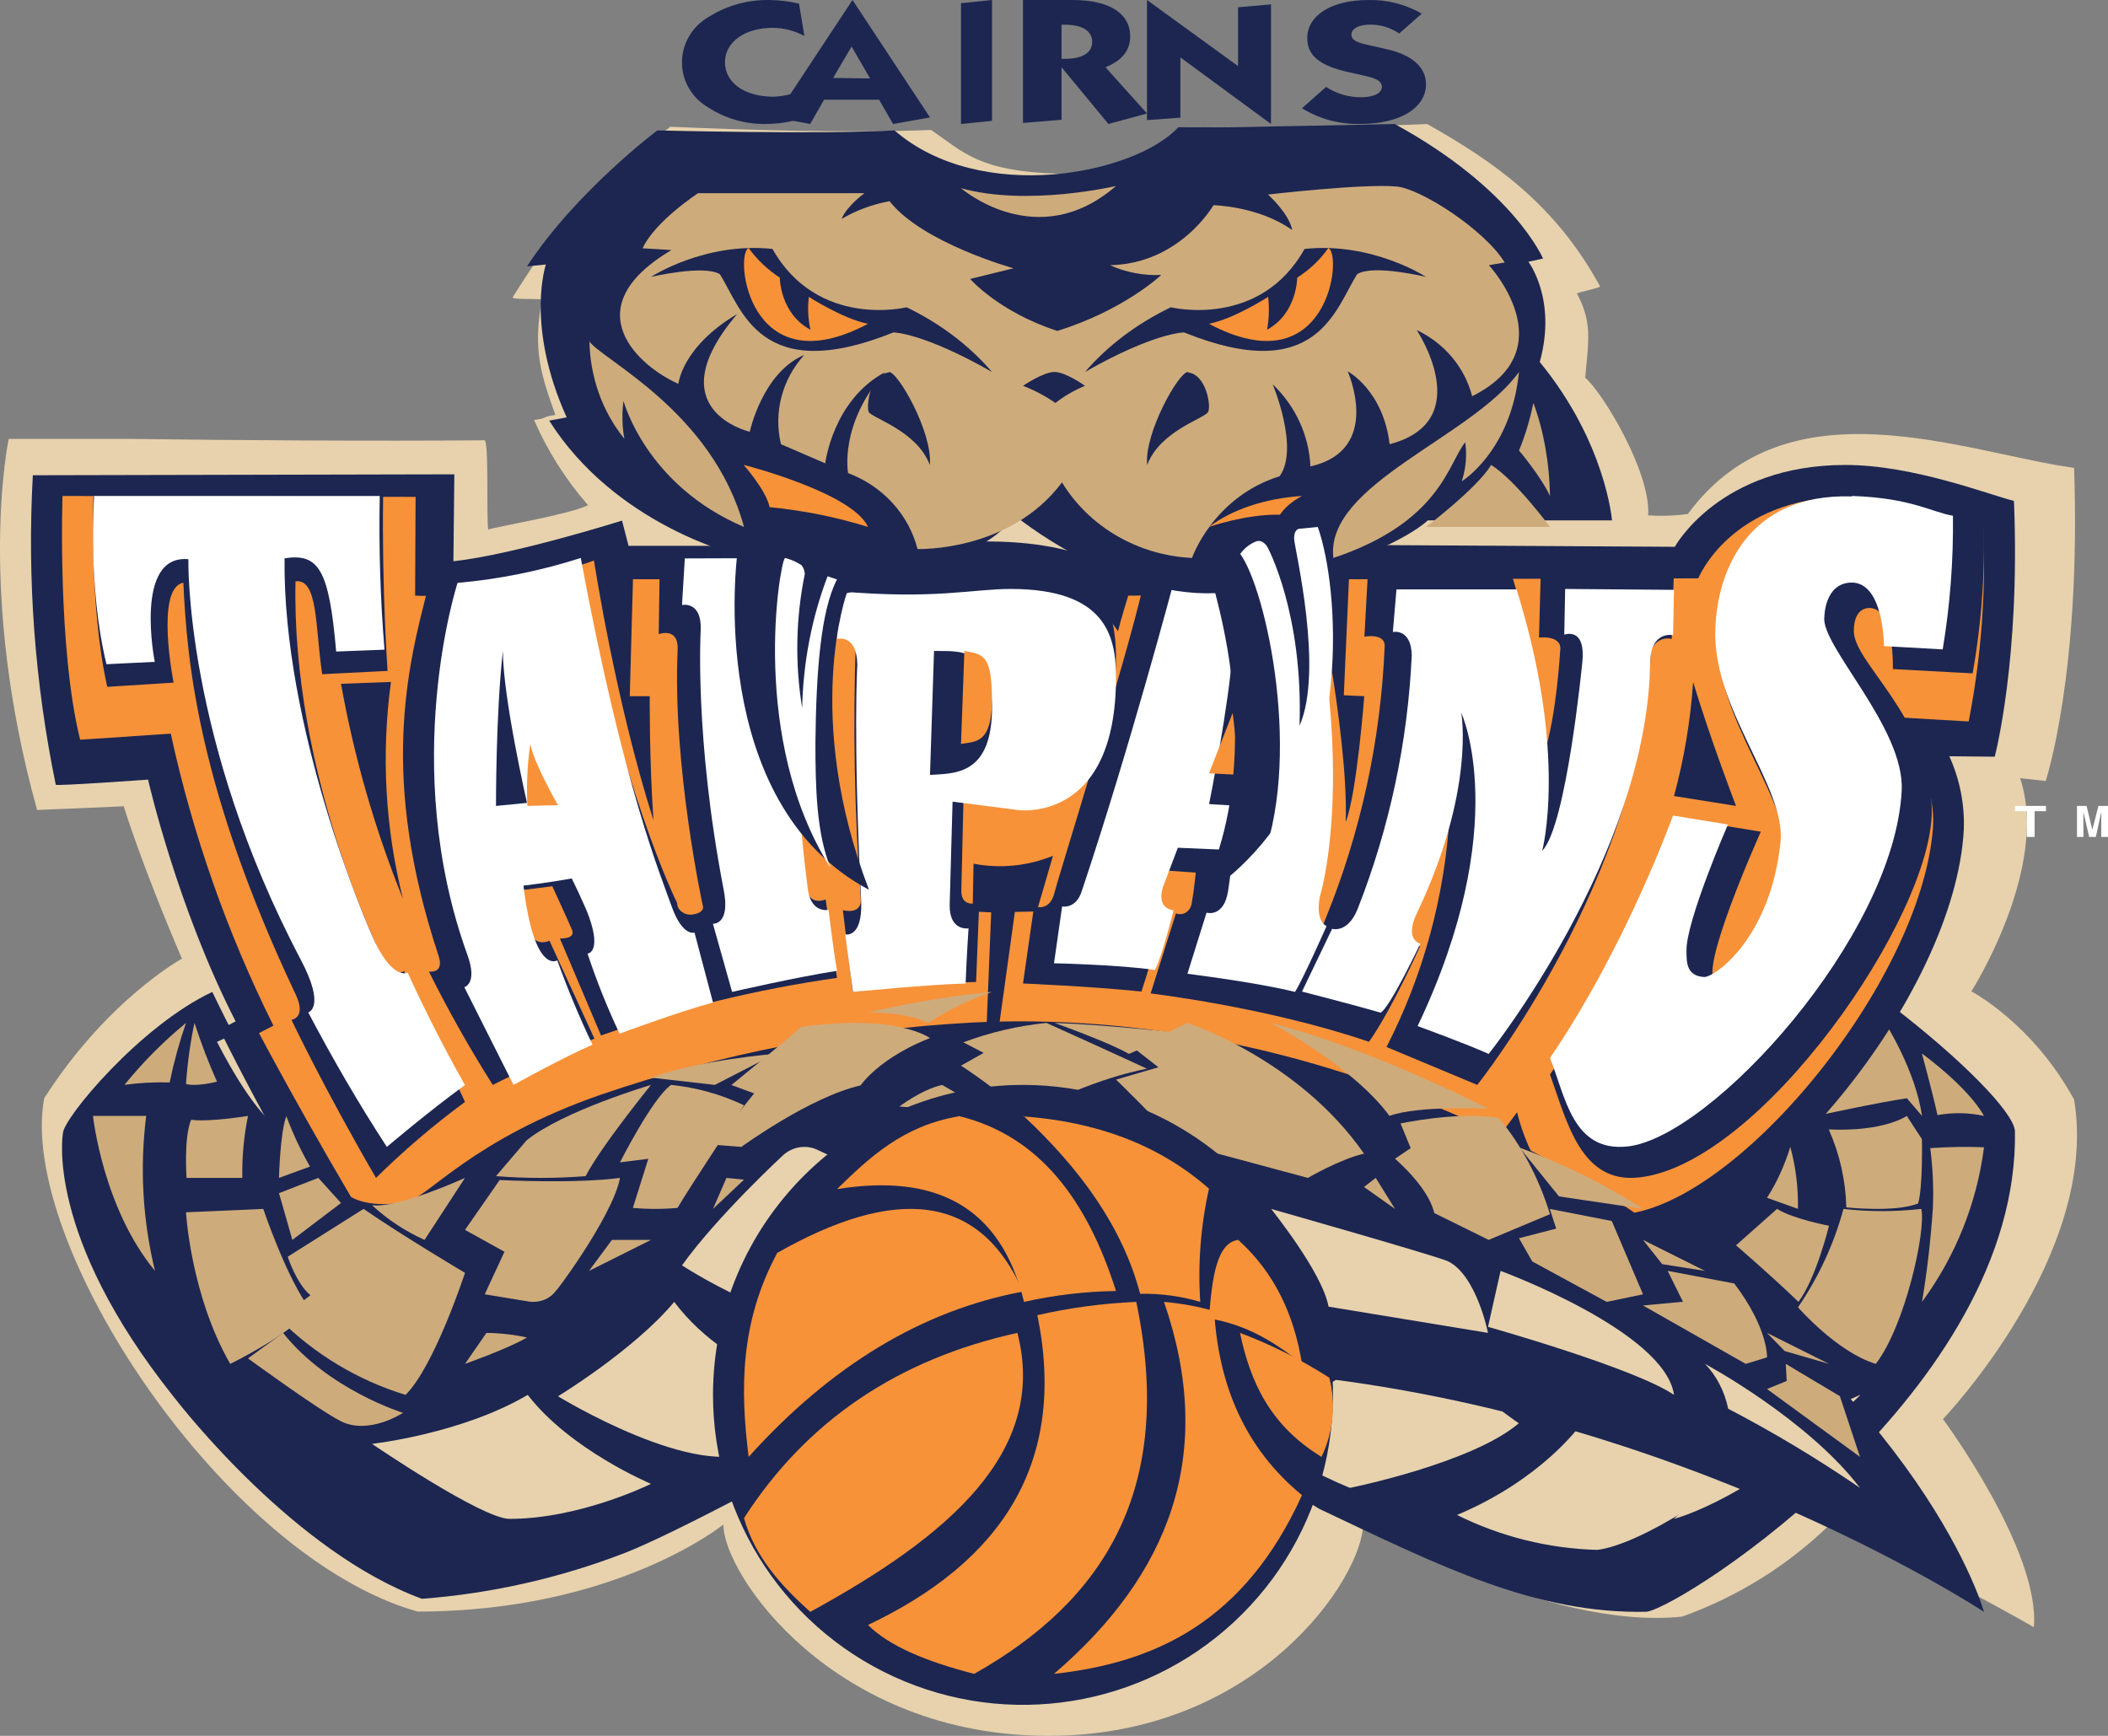 <?xml version="1.0" encoding="UTF-8"?>
<svg width="68px" height="56px" viewBox="0 0 68 56" version="1.1" xmlns="http://www.w3.org/2000/svg" xmlns:xlink="http://www.w3.org/1999/xlink">
    <rect x="0" y="0" width="68" height="56" fill="#808080" stroke="none"/>
    <!-- Generator: Sketch 61.2 (89653) - https://sketch.com -->
    <title>logo-taipans</title>
    <desc>Created with Sketch.</desc>
    <g id="Page-1" stroke="none" stroke-width="1" fill="none" fill-rule="evenodd">
        <g id="sydney-1" transform="translate(-275, -223)">
            <g id="logo-taipans" transform="translate(275, 223)">
                <path d="M4.159,14.159 C7.457,14.204 12.174,14.234 15.625,14.204 C15.777,14.189 15.686,16.551 15.747,17.085 C15.976,16.996 18.388,16.595 18.968,16.298 C18.249,15.473 17.662,14.547 17.228,13.55 C17.701,13.491 17.457,13.446 17.915,13.387 C17.472,12.139 17.167,11.293 17.487,9.659 C17.182,9.629 16.495,9.674 16.541,9.585 C18.495,6.466 19.38,5.842 21.625,4.089 C23.991,4.193 27.289,4.297 30.037,4.193 C31.075,4.906 31.579,5.53 34.143,5.604 C36.525,5.56 38.128,4.609 38.128,4.119 C40.739,4.059 43.639,4.119 46.036,4 C48.113,5.173 50.143,6.54 51.609,9.228 C51.731,9.273 50.754,9.451 50.876,9.481 C51.349,10.387 51.258,10.892 51.135,12.184 C51.685,12.644 53.258,15.229 53.166,16.625 C53.594,16.655 54.024,16.64 54.448,16.58 C57.654,12.229 63.318,14.59 66.906,15.095 C67.135,21.764 65.99,25.195 65.99,25.195 L65.166,25.106 C66.128,28.002 63.593,31.983 63.593,31.983 C63.593,31.983 65.563,33.008 66.906,35.473 C67.746,40.479 62.677,45.781 62.677,45.781 C62.677,45.781 65.822,50.029 65.608,52.495 C62.418,50.668 59.074,49.138 59.074,49.138 C57.718,50.474 56.076,51.503 54.265,52.153 C49.868,52.614 43.975,49.138 43.975,49.138 C43.975,50.876 40.601,56 33.823,56 C26.892,56 23.334,50.801 23.334,49.183 C23.334,49.183 19.884,51.99 13.472,51.99 C7.228,50.237 0.556,40.093 1.426,35.429 C3.472,32.235 5.869,30.928 5.869,30.928 C4.556,27.869 3.991,26.012 3.991,26.012 L1.197,26.131 C-0.772,19.046 0.281,14.159 0.281,14.159 L4.159,14.159 Z" id="Path" fill="#E7D2AD"></path>
                <polygon id="Path" fill="#CEAB7B" points="7 20.391 10.108 24 12 19.578 8.907 16"></polygon>
                <polygon id="Path" fill="#CEAB7B" points="10 29.641 13.573 32 14 27.343 10.44 25"></polygon>
                <polygon id="Path" fill="#CEAB7B" points="15.033 35.94 20 37 18.934 32.06 14 31"></polygon>
                <polygon id="Path" fill="#CEAB7B" points="21.323 40 26 39.585 23.662 36 19 36.415"></polygon>
                <polygon id="Path" fill="#CEAB7B" points="29.578 43 34 41.102 30.406 38 26 39.867"></polygon>
                <polygon id="Path" fill="#CEAB7B" points="38.398 43 42 39.898 37.587 38 34 41.102"></polygon>
                <polygon id="Path" fill="#CEAB7B" points="45.651 40 48 36.427 43.349 36 41 39.56"></polygon>
                <polygon id="Path" fill="#CEAB7B" points="52.94 35.967 54 31 49.076 32.066 48 37"></polygon>
                <polygon id="Path" fill="#CEAB7B" points="58 29.682 57.573 25 54 27.349 54.427 32"></polygon>
                <polygon id="Path" fill="#CEAB7B" points="61 20.401 59.027 16 56 19.568 57.867 24"></polygon>
                <path d="M54.688,29 C57.994,29.515 64.893,35.22 64.998,36.484 C65.149,44.792 54.371,51.792 53.118,51.997 C49.526,52.071 46.491,50.542 42.551,48.674 C39.351,46.66 36.453,45.778 36,44.704 C37.117,44.454 44.514,41.513 44.514,41.513 L53.284,40.616 L56.847,35.058 C56.847,35.058 55.277,30.985 54.688,29.015 L54.688,29 Z" id="Path" fill="#1C2651"></path>
                <path d="M56,30 C56,30 59.489,30.754 60,31.413 C59.068,31.437 57.096,32 57.096,32 L56,30 Z" id="Path" fill="#CEAB7B"></path>
                <path d="M58,33.796 L60.813,33 C60.813,33 61.789,34.521 62,36 L61.512,35.431 C60.618,35.559 58.585,36 58.585,36 L58,33.796 Z" id="Path" fill="#CEAB7B"></path>
                <path d="M62.014,34 C62.014,34 63.473,35.053 64,36 C63.507,35.893 62.997,35.884 62.5,35.974 C62.324,35.184 62,34 62,34 L62.014,34 Z" id="Path" fill="#CEAB7B"></path>
                <path d="M62.266,37.04 C62.843,36.999 63.422,36.989 64,37.012 C63.77,38.814 63.082,40.53 62,42 C62.168,41.008 62.28,40.002 62.35,38.982 C62.378,38.334 62.35,37.684 62.266,37.04 Z" id="Path" fill="#CEAB7B"></path>
                <path d="M60,45.014 C56.581,48.363 54,49 54,49 C54,49 55.512,47.588 55.923,46.73 C56.614,46.481 58.175,45.844 60,45 L60,45.014 Z" id="Path" fill="#E7D2AD"></path>
                <path d="M56,47.603 C52.846,49.971 51.507,50 51.507,50 C49.937,49.955 48.397,49.57 47,48.874 C49.722,47.733 50.957,46 50.957,46 C50.957,46 54.215,47.502 56,47.603 Z" id="Path" fill="#E7D2AD"></path>
                <path d="M49,45.911 C47.488,47.206 43.548,48 43.548,48 C43.548,48 41.105,47.028 40,45.83 C42.006,45.425 43.722,44.081 43.722,44.081 L46.616,44 C47.368,44.693 48.16,45.331 48.985,45.911 L49,45.911 Z" id="Path" fill="#E7D2AD"></path>
                <path d="M1.044,15.332 L14.656,15.302 L14.626,18.107 C16.575,17.896 20.065,16.795 20.065,16.795 L20.276,17.609 L24.748,17.609 L24.748,17.308 C30.006,17.941 29.568,17.398 32.257,17.474 C34.946,17.564 35.747,18.349 35.747,18.349 L35.777,18.168 C38.391,18.439 43.422,16.795 43.422,16.795 L43.558,17.579 L54.027,17.64 C54.027,17.64 55.463,15 59.527,15 C61.702,15 64.089,15.935 64.966,16.161 C65.177,21.29 64.346,24.412 64.346,24.412 L62.881,24.397 C63.216,25.135 63.377,25.94 63.349,26.75 C63.077,32.105 56.732,39.873 52.214,40.28 C49.571,40.537 48.558,38.169 48.558,38.169 C36.532,31.713 18.025,34.579 12.133,42 C10.276,39.177 8.591,36.246 7.087,33.221 L7.601,32.95 C5.712,29.269 4.776,25.151 4.776,25.151 C4.776,25.151 1.814,25.363 1.799,25.317 C1.123,22.034 0.874,18.678 1.059,15.332 L1.044,15.332 Z" id="Path" fill="#1C2651"></path>
                <path d="M2.016,16 L13.406,16.03 L13.391,19.215 C15.729,19.351 19.161,18.083 19.161,18.083 C19.161,18.083 19.85,22.611 21.079,26.46 C20.944,24.513 20.959,22.46 20.959,22.46 L20.315,22.46 L20.419,18.687 L25.65,18.687 L25.68,18.475 C28.632,18.868 28.767,18.521 31.899,18.491 C34.672,18.475 35.526,19.592 36.065,20.362 C36.155,19.985 36.395,19.215 36.395,19.215 C38.913,19.26 42.315,18.083 42.315,18.083 C42.315,18.083 43.514,23.683 43.409,26.521 C43.769,25.615 44.008,22.46 44.008,22.46 L43.349,22.43 L43.514,18.687 L54.784,18.657 C54.784,18.657 55.818,16.075 59.55,16.03 C61.498,16 63.131,16.815 63.971,16.906 C64.071,19.04 63.915,21.179 63.506,23.275 L61.183,23.14 C61.183,23.14 62.487,25.057 62.352,26.732 C61.962,31.728 55.908,39.049 52.206,39.185 C49.643,39.26 48.939,35.879 48.939,35.879 L48.145,36.951 C39.962,33.057 32.169,33.525 32.169,33.525 L32.738,29.419 L33.443,29.404 L33.967,27.608 C33.156,27.94 32.266,28.029 31.405,27.864 L31.375,29.404 L31.974,29.434 L31.809,33.525 C21.993,33.525 15.594,37.781 15.594,37.781 L15.339,37.283 C13.93,38.279 12.147,40 12.147,40 C9.944,36.347 8.355,33.328 8.355,33.328 L8.82,33.087 C7.331,30.098 6.219,26.934 5.508,23.668 L2.585,23.864 C1.851,20.906 2.016,16.015 2.016,16.015 L2.016,16 Z" id="Path" fill="#F79239"></path>
                <path d="M3.015,16 L12.359,16 C12.316,19.072 12.503,21.644 12.503,21.644 L10.393,21.75 C10.163,20.206 10.264,18.663 9.532,18.754 C9.402,24.867 12.158,30.556 12.359,30.949 C12.689,31.6 13.034,31.327 13.034,31.327 L15,35.549 C13.989,36.293 13.03,37.112 12.129,38 C10.45,35.11 9.402,32.901 9.402,32.901 C9.402,32.901 9.905,32.84 9.532,32.069 C6.431,25.502 6.03,21.417 5.915,18.799 C4.996,18.966 5.599,22.022 5.599,22.022 L3.46,22.158 C2.872,19.541 3.015,16 3.015,16 Z" id="Path" fill="#1C2651"></path>
                <path d="M13.836,18.849 C15.788,18.819 18.61,18 18.61,18 C19.983,25.432 21.844,29.133 21.844,29.133 C21.842,29.253 21.906,29.364 22.012,29.426 C22.111,29.5 22.24,29.526 22.363,29.499 C22.775,29.426 22.668,29.207 22.668,29.207 C22.668,29.207 21.691,24.701 21.859,20.985 C21.905,20.209 21.249,20.458 21.249,20.458 L21.28,18.351 L26.42,18.322 L26.329,20.429 C26.329,20.429 25.703,20.312 25.688,20.663 C25.599,23.309 25.701,25.959 25.993,28.592 C26.085,29.265 26.634,29.016 26.634,29.016 L27,31.547 C24.404,31.917 21.853,32.54 19.388,33.405 L18.061,30.275 C18.061,30.275 18.564,30.304 18.458,30.011 C18.336,29.719 17.817,28.592 17.817,28.592 L16.764,28.724 L17.069,29.982 C17.222,30.596 17.725,30.348 17.725,30.348 L19.175,33.508 C17.756,34.064 15.895,35 15.895,35 C15.147,33.815 14.461,32.601 13.836,31.343 C13.836,31.343 14.354,31.43 14.141,30.816 C12.264,25.125 13.103,21.628 13.836,18.863 L13.836,18.849 Z" id="Path" fill="#1C2651"></path>
                <path d="M27.075,18.077 C29.785,18.337 30.247,18 32.28,18 C35.264,18 36.028,19.257 35.999,21.343 C35.942,26.403 32.827,25.943 32.827,25.943 C32.235,25.974 31.642,25.88 31.083,25.667 L31.011,28.703 C30.982,29.332 31.588,29.117 31.588,29.117 L31.487,31.678 C29.627,31.724 27.508,32 27.508,32 L27.19,29.363 C27.19,29.363 27.81,29.531 27.767,28.995 C27.563,26.214 27.51,23.424 27.609,20.637 C27.666,20.3 27.003,20.346 27.003,20.346 C26.991,19.594 27.015,18.842 27.075,18.092 L27.075,18.077 Z" id="Path" fill="#1C2651"></path>
                <path d="M36.879,18.887 C38.442,18.767 39.987,18.47 41.486,18 C43.195,24.895 42.051,29.328 42.051,29.328 C42.051,29.328 41.947,29.833 42.081,29.909 C42.214,30.001 42.244,29.94 42.482,29.94 C42.675,29.94 42.749,29.665 42.749,29.665 C43.894,26.865 44.543,23.878 44.667,20.844 C44.682,20.415 44.013,20.538 44.013,20.538 L44.132,18.367 L48.709,18.367 C48.709,18.367 49.764,21.562 49.809,24.314 C50.21,23.121 50.329,20.981 50.329,20.981 C50.403,20.477 49.645,20.568 49.645,20.568 L49.705,18.367 L54,18.367 L53.926,20.614 C53.758,20.57 53.581,20.61 53.446,20.721 C53.312,20.832 53.236,21.002 53.242,21.18 C52.975,28.335 47.654,35 47.654,35 L44.726,33.777 C45.916,31.458 46.61,28.904 46.762,26.286 C46.762,26.286 46.079,28.793 45.454,29.848 C45.038,30.582 45.811,30.521 45.811,30.521 C45.811,30.521 44.89,32.585 44.161,33.609 C40.892,32.493 37.117,32.049 37.117,32.049 L37.934,29.466 C38.042,29.509 38.163,29.498 38.261,29.435 C38.354,29.372 38.418,29.273 38.439,29.16 C38.514,28.763 38.573,28.151 38.573,28.151 L37.488,28.075 C37.367,28.374 37.262,28.68 37.176,28.992 C37.028,29.542 37.548,29.405 37.548,29.405 C37.548,29.405 37.221,30.796 36.82,31.988 C35.2,31.82 33,31.728 33,31.728 L33.357,29.237 C33.357,29.237 33.877,29.451 34.025,28.763 C34.13,28.335 36.329,21.302 36.879,18.887 Z" id="Path" fill="#1C2651"></path>
                <path d="M60.416,16.015 C62.055,15.954 63.265,16.6 63.985,16.739 C64.044,18.408 63.926,20.079 63.633,21.723 L61.06,21.585 C61.06,21.585 61.121,19.662 60.34,19.616 C59.788,19.585 59.804,20.293 59.804,20.293 C59.696,21.339 62.285,23.077 62.316,26.139 C62.346,29.555 56.801,37.571 52.864,37.986 C50.996,38.186 50.551,36.201 50,34.663 C52.543,31.078 54.258,26.416 54.258,26.416 L56.801,26.831 C56.801,26.831 54.687,31.524 55.377,31.678 C55.882,31.801 57.199,30.509 57.613,27.893 C57.919,25.939 55.147,23 55.484,20.508 C56.035,16.431 58.486,16.062 60.432,16 L60.416,16.015 Z" id="Path" fill="#1C2651"></path>
                <path d="M14.76,18.804 C16.108,18.685 17.44,18.416 18.734,18 C20.117,25.434 21.34,28.308 21.675,29.266 C22.025,30.225 22.403,30.085 22.403,30.085 L23,32.342 C21.952,32.62 19.986,33.346 19.986,33.346 C19.591,32.51 19.246,31.648 18.953,30.765 C18.953,30.765 19.404,30.735 19.011,29.606 C18.865,29.189 18.443,28.339 18.443,28.339 C17.686,28.478 16.886,28.571 16.886,28.571 C17.235,31.461 17.977,30.982 17.977,30.982 C18.311,31.909 18.69,32.817 19.113,33.702 C18.152,34.119 16.565,35 16.565,35 L14.978,31.847 C14.978,31.847 15.415,31.739 15.08,30.812 C12.853,24.661 14.76,18.804 14.76,18.804 Z" id="Path" fill="#FFFFFF"></path>
                <path d="M22.091,18.015 L26.396,18 L26.35,19.487 C26.35,19.487 25.746,19.316 25.716,20.338 C25.585,23.095 25.696,25.857 26.048,28.593 C26.124,29.491 26.728,29.352 26.728,29.352 C26.728,29.352 26.864,30.529 27,31.319 C25.625,31.535 23.616,32 23.616,32 L22.997,29.801 C22.997,29.801 23.571,29.847 23.344,28.701 C22.393,23.777 22.604,20.308 22.604,20.308 C22.634,19.378 22,19.518 22,19.518 L22.091,18.015 Z" id="Path" fill="#FFFFFF"></path>
                <path d="M27.062,19.075 C30.151,19.347 31.367,19 32.6,19 C35.672,19 36,20.523 36,21.85 C36,26.571 32.849,26.133 32.849,26.133 L30.728,25.862 L30.634,29.21 C30.634,30.055 31.243,29.949 31.243,29.949 C31.243,29.949 31.18,30.884 31.149,31.729 C29.964,31.759 27.515,32 27.515,32 L27.265,30.145 C27.265,30.145 27.827,30.281 27.78,29.074 C27.515,23.766 27.655,21.443 27.655,21.443 C27.64,20.433 27,20.614 27,20.614 L27.062,19.075 Z" id="Path" fill="#FFFFFF"></path>
                <path d="M37.872,18.739 C39.312,18.632 40.738,18.384 42.129,18 C43.78,25.146 42.577,28.92 42.577,28.92 C42.422,29.751 42.793,29.875 42.793,29.875 C42.793,29.875 42.052,31.553 41.775,32 C40.54,31.692 38.304,31.415 38.304,31.415 L38.921,29.443 C38.921,29.443 39.476,29.613 39.615,28.75 C39.661,28.488 39.785,27.426 39.785,27.426 L37.995,27.349 L37.517,28.612 C37.286,29.336 37.856,29.366 37.856,29.366 C37.856,29.366 37.486,30.876 37.255,31.292 C36.113,31.122 34,31.076 34,31.076 L34.262,29.243 C34.262,29.243 34.71,29.336 34.895,28.75 C36.453,24.099 37.872,18.739 37.872,18.739 Z" id="Path" fill="#FFFFFF"></path>
                <path d="M45.047,19.014 L48.921,19.014 C50.59,24.338 49.748,27.447 49.748,27.447 C50.532,26.652 51.04,21.387 51.04,21.387 C51.17,20.201 50.46,20.475 50.46,20.475 L50.489,19 L54,19.029 L53.971,20.49 C53.971,20.49 53.245,20.331 53.231,21.387 C53.144,27.592 48.022,34 48.022,34 C47.209,33.638 45.729,33.103 45.729,33.103 C48.82,26.608 47.137,22.992 47.137,22.992 C47.137,22.992 47.601,25.495 45.7,29.473 C45.294,30.326 45.816,30.442 45.816,30.442 C45.816,30.442 44.844,32.496 44.539,32.669 C43.64,32.409 42,31.989 42,31.989 L42.972,29.964 C42.972,29.964 43.48,30.123 43.799,29.313 C44.825,26.698 45.414,23.932 45.541,21.126 C45.511,20.258 44.931,20.389 44.931,20.389 L45.047,19.014 Z" id="Path" fill="#FFFFFF"></path>
                <path d="M59.737,16 C61.646,16.061 62.337,16.531 62.998,16.638 C63.016,18.082 62.905,19.526 62.668,20.95 L60.774,20.844 C60.774,20.844 60.774,18.764 59.707,18.794 C58.851,18.824 58.851,19.902 58.851,19.902 C58.716,20.814 61.45,23.486 61.345,25.506 C61.105,30.213 55.214,36.682 52.509,36.985 C50.721,37.183 50.496,35.36 50,34.13 C52.464,30.517 53.967,26.31 53.967,26.31 L55.74,26.599 C55.74,26.599 54.373,29.742 54.403,30.684 C54.403,31.048 54.403,31.488 54.974,31.519 C55.335,31.519 57.123,30.243 57.438,27.146 C57.604,25.369 55.214,22.848 55.335,20.267 C55.395,18.46 56.356,15.909 59.737,16.015 L59.737,16 Z" id="Path" fill="#FFFFFF"></path>
                <path d="M11,22.06 L12.612,22 C12.293,24.337 12.426,26.717 13,29 C12.098,26.769 11.427,24.442 11,22.06 L11,22.06 Z" id="Path" fill="#1C2651"></path>
                <path d="M16.222,21 C16.222,22.499 17,25.902 17,25.902 L16,26 C16,26 15.991,23.045 16.222,21 Z" id="Path" fill="#1C2651"></path>
                <path d="M30.13,21 C30.894,21.018 32.047,20.821 31.999,22.991 C31.934,25.036 30.747,24.946 30,25 L30.13,21 Z" id="Path" fill="#1C2651"></path>
                <path d="M39,25.955 C39,25.955 39.664,22.642 39.757,21 C39.935,21.627 40,26 40,26 L39,25.94 L39,25.955 Z" id="Path" fill="#1C2651"></path>
                <path d="M54.617,22 C55.158,23.805 56,26 56,26 L54,25.681 C54.325,24.486 54.532,23.251 54.617,22 L54.617,22 Z" id="Path" fill="#1C2651"></path>
                <path d="M17.013,26 L18,25.975 C18,25.975 17.237,24.658 17.106,24 C17.01,24.665 16.979,25.333 17.013,26 L17.013,26 Z" id="Path" fill="#F79239"></path>
                <path d="M31.109,21 C31.725,21.103 31.972,21.154 31.999,22.44 C32.026,24.034 31.452,23.914 31,24 L31.109,21 Z" id="Path" fill="#F79239"></path>
                <polygon id="Path" fill="#F79239" points="39 24.947 39.764 23 40 25"></polygon>
                <path d="M3.021,16 L12.25,16 C12.217,17.654 12.268,19.31 12.403,20.959 L10.844,21.019 C10.615,18.359 10.279,17.844 9.179,18.011 C9.117,23.454 11.776,29.743 12.112,30.423 C12.708,31.633 13.151,31.376 13.151,31.376 C13.151,31.376 13.961,33.19 15,35.004 C13.869,35.821 12.479,37 12.479,37 C11.562,35.594 10.722,34.143 9.943,32.661 C9.943,32.661 10.523,32.51 9.698,30.952 C5.939,23.816 6.077,18.041 6.077,18.041 C4.304,17.875 4.992,21.352 4.992,21.352 L3.434,21.428 C2.822,18.918 3.036,16.015 3.036,16.015 L3.021,16 Z" id="Path" fill="#FFFFFF"></path>
                <path d="M6.849,32 C7.075,32.479 7.527,33.365 7.527,33.365 L7,33.612 C8.988,37.461 9.68,36.299 11.021,38.347 C11.292,38.754 12.09,38.972 13.129,38.768 C13.822,38.623 15.237,36.749 19.394,35.312 C23.249,33.989 27.281,33.207 31.366,32.988 C41.968,32.465 50.16,37.447 51.952,38.609 C62.148,45.246 64,52 64,52 C64,52 53.323,44.956 39.739,44.2 C37.721,44.084 33.354,43.954 30.116,45.203 C27.782,46.103 22.481,49.182 20.162,50.097 C18.068,50.907 15.86,51.407 13.611,51.579 C9.53,50.083 5.916,45.464 5.599,45.057 C1.428,39.829 2.03,36.561 2.03,36.561 C2.03,36.096 4.5,33.104 6.849,32 Z" id="Path" fill="#1C2651"></path>
                <path d="M4.014,35 C4.606,34.269 5.271,33.599 6,33 C5.783,33.628 5.607,34.27 5.473,34.92 C4.981,34.907 4.488,34.933 4,35 L4.014,35 Z" id="Path" fill="#CEAB7B"></path>
                <path d="M6,34.968 C6.046,34.297 6.138,33.637 6.274,33 C6.488,33.66 6.73,34.294 7,34.896 C7,34.896 6.319,35.07 6,34.968 Z" id="Path" fill="#CEAB7B"></path>
                <path d="M3,36 L4.716,36 C4.505,37.67 4.601,39.363 5,41 C3.312,38.958 3,36 3,36 Z" id="Path" fill="#CEAB7B"></path>
                <path d="M6.154,36.123 C6.728,36.209 8,36 8,36 C7.866,36.658 7.804,37.329 7.817,38 L6.019,38 C6.019,38 5.922,36.712 6.166,36.123 L6.154,36.123 Z" id="Path" fill="#CEAB7B"></path>
                <path d="M6,39.11 L8.492,39 C8.492,39 9.246,41.24 10,42.233 C9.41,43.038 7.426,44 7.426,44 C6.148,41.776 6,39.11 6,39.11 Z" id="Path" fill="#CEAB7B"></path>
                <path d="M9.234,36 C9.451,36.58 9.707,37.127 10,37.634 L9,38 C9,38 9.032,36.565 9.234,36.015 L9.234,36 Z" id="Path" fill="#CEAB7B"></path>
                <polygon id="Path" fill="#CEAB7B" points="9 38.492 10.269 38 11 38.81 9.431 40"></polygon>
                <path d="M12,38.88 C12.831,38.992 15,38 15,38 L13.695,40 C13.068,39.718 12.495,39.34 12,38.88 L12,38.88 Z" id="Path" fill="#CEAB7B"></path>
                <path d="M9.281,40.543 L11.727,39 C13.005,39.882 15,41.063 15,41.063 C15,41.063 14.018,44.071 13.083,45 C11.544,44.53 10.142,43.686 9,42.543 L10.013,41.787 C9.561,41.409 9.281,40.543 9.281,40.543 Z" id="Path" fill="#CEAB7B"></path>
                <path d="M8,43.823 L9.131,43 C10.589,44.836 13,45.579 13,45.579 C13,45.579 11.899,46.307 10.991,45.848 C10.247,45.468 8,43.823 8,43.823 Z" id="Path" fill="#CEAB7B"></path>
                <path d="M15,39.677 L16.118,38.069 C16.118,38.069 18.556,38.194 20,38 C19.767,39.275 17.686,42.018 17.966,41.589 C17.793,41.881 17.431,42.042 17.065,41.99 L15.637,41.755 L16.273,40.383 L15,39.677 Z" id="Path" fill="#CEAB7B"></path>
                <path d="M16,37.943 L16.985,36.79 C18.169,35.834 21,35 21,35 C21,35 19.385,36.987 18.892,37.943 C17.93,38.019 16.963,38.019 16,37.943 Z" id="Path" fill="#CEAB7B"></path>
                <path d="M20,37.498 C20,37.498 21.052,35.414 21.647,35 C22.461,35.082 23.257,35.304 24,35.657 C24,35.657 22.256,38.283 21.855,38.968 C21.376,39.011 20.894,39.011 20.415,38.968 L20.913,37.384 L20,37.498 Z" id="Path" fill="#CEAB7B"></path>
                <polygon id="Path" fill="#CEAB7B" points="19.74 40 21 40 19 41"></polygon>
                <polygon id="Path" fill="#CEAB7B" points="23 39 23.434 38 24 38.057"></polygon>
                <path d="M21,34.766 C22.63,34.178 25,34 25,34 L23.059,35 L21,34.766 Z" id="Path" fill="#CEAB7B"></path>
                <path d="M23.595,35.003 C23.595,35.003 25.211,33.69 25.837,33.133 C28.932,32.691 30,33.49 30,33.49 C30,33.49 28.521,34.018 27.758,35.017 C26.126,35.388 23.915,37 23.915,37 L23,36.929 L24.327,35.274 L23.595,35.003 Z" id="Path" fill="#CEAB7B"></path>
                <path d="M28,32.667 C30.226,32.139 32,32 32,32 C31.298,32.236 30.609,32.57 29.941,33 C29.255,32.639 28,32.667 28,32.667 Z" id="Path" fill="#CEAB7B"></path>
                <path d="M29,35.708 C29,35.708 29.709,35.157 30.389,35 C31.113,35.404 32,36 32,36 C31.01,35.865 30.005,35.764 29,35.697 L29,35.708 Z" id="Path" fill="#CEAB7B"></path>
                <path d="M31.076,33.626 C31.935,33.304 32.837,33.094 33.756,33 C36.117,34.066 37,34.479 37,34.479 C37,34.479 35.234,34.763 33.025,36 C32.355,35.246 31,34.379 31,34.379 L31.731,33.967 L31.076,33.626 Z" id="Path" fill="#CEAB7B"></path>
                <path d="M34.016,33 C34.016,33 35.763,33.619 36.416,34 C37.053,33.73 38,33.317 38,33.317 C38,33.317 35.584,33.048 34,33 L34.016,33 Z" id="Path" fill="#CEAB7B"></path>
                <path d="M36.608,33.826 L38.297,33 C38.297,33 41.871,34.15 44,37.218 C43.224,37.395 42.19,38 42.19,38 L37.916,36.85 C37.414,36.186 36,34.829 36,34.829 L37.369,34.431 L36.593,33.826 L36.608,33.826 Z" id="Path" fill="#CEAB7B"></path>
                <path d="M37,37 C36.154,36.707 33,36 33,36 L37,37 Z" id="Path" fill="#1C2651"></path>
                <path d="M41,33 C44.379,33.88 48,35.769 48,35.769 C48,35.769 45.762,35.654 44.821,36 C43.652,34.399 41,33 41,33 Z" id="Path" fill="#CEAB7B"></path>
                <path d="M45.179,36.245 C45.179,36.245 46.979,35.848 48.348,36.065 C49.078,36.942 49.641,38.002 50,39.17 L48.021,40 L46.265,39.133 C46.086,38.303 45,37.382 45,37.382 L45.506,37.039 L45.179,36.245 Z" id="Path" fill="#CEAB7B"></path>
                <polygon id="Path" fill="#CEAB7B" points="44.378 38 45 39 44 38.293"></polygon>
                <path d="M49,37 L50.29,38.597 L53,39 C51.761,38.203 50.418,37.537 49,37.016 L49,37 Z" id="Path" fill="#CEAB7B"></path>
                <polygon id="Path" fill="#CEAB7B" points="53 40 55 41 53.619 40.783"></polygon>
                <polygon id="Path" fill="#CEAB7B" points="57 43 57.571 43.586 59 44"></polygon>
                <polygon id="Path" fill="#CEAB7B" points="49.993 39 51.993 39.391 53 41.756 51.828 42 49.428 40.696 49 39.946 50.2 39.636"></polygon>
                <path d="M53.803,41 L55.945,41.407 C57.05,42.869 57,43.789 57,43.789 L56.314,44 L53,42.116 L54.289,41.995 L53.803,41.015 L53.803,41 Z" id="Path" fill="#CEAB7B"></path>
                <polygon id="Path" fill="#CEAB7B" points="57.606 44 59.35 45.041 60 47 57 44.811 57.636 44.551"></polygon>
                <path d="M55,44 C55.371,44.382 55.632,44.887 55.748,45.447 C57.205,46.206 58.624,47.058 60,48 C58.299,45.77 55,44 55,44 Z" id="Path" fill="#E7D2AD"></path>
                <path d="M48,42.805 L48.406,41 C48.406,41 53.714,42.951 54,45 C52.737,44.138 48,42.805 48,42.805 Z" id="Path" fill="#E7D2AD"></path>
                <path d="M41,39 C41,39 46.349,40.52 46.714,40.692 C47.635,41.151 48,43 48,43 L42.857,42.154 C42.651,41.036 41,39 41,39 Z" id="Path" fill="#E7D2AD"></path>
                <path d="M28,37.05 C32.506,36.759 35.684,37.829 36.051,38.012 C38.907,39.448 41,42 41,42 L35.791,41.481 C35.791,41.481 33.576,39.235 28,37.05 Z" id="Path" fill="#E7D2AD"></path>
                <path d="M25.259,37.27 C25.559,36.998 25.975,36.925 26.341,37.081 C29.526,38.533 32,41.248 32,41.248 C32,41.248 29.704,41.816 27.985,43 C25.185,42.921 22,40.822 22,40.822 C23.141,39.227 25.259,37.27 25.259,37.27 Z" id="Path" fill="#E7D2AD"></path>
                <path d="M21.749,42 C23.623,44.492 27,45.076 27,45.076 C27,45.076 24.858,46.491 24.412,46.752 C22.537,47.829 18,45.045 18,45.045 C18,45.045 20.455,43.553 21.749,42 Z" id="Path" fill="#E7D2AD"></path>
                <path d="M17.023,45 C18.399,46.783 21,47.87 21,47.87 C21,47.87 18.728,49 16.44,49 C15.543,49 12,46.58 12,46.58 C12,46.58 14.885,46.261 17.023,45 Z" id="Path" fill="#E7D2AD"></path>
                <path d="M15,44 L15.692,43 C16.135,43.006 16.576,43.056 17,43.149 C16.383,43.511 15,44 15,44 Z" id="Path" fill="#CEAB7B"></path>
                <polygon id="Path" fill="#FFFFFF" points="66 26 66 26.17 65.633 26.17 65.633 27 65.38 27 65.38 26.17 65 26.17 65 26"></polygon>
                <polygon id="Path" fill="#FFFFFF" points="67.392 27 67.206 26.19 67.206 27 67 27 67 26 67.309 26 67.495 26.77 67.691 26 68 26 68 27 67.783 27 67.783 26.19 67.608 27"></polygon>
                <path d="M57.324,39 C57.838,39.324 59,39.544 59,39.544 C59,39.544 58.588,41.235 58.015,42 C57.103,41.118 56,40.176 56,40.176 L57.324,39 Z" id="Path" fill="#CEAB7B"></path>
                <path d="M57.752,37 C57.926,37.633 58.011,38.314 57.999,39 L57,38.641 C57.31,38.162 57.564,37.607 57.752,37 L57.752,37 Z" id="Path" fill="#CEAB7B"></path>
                <path d="M59.467,39 C60.3,39.095 61.142,39.095 61.976,39 C62.139,39.683 61.455,42.778 60.509,44 C59.255,43.619 58,42.175 58,42.175 C58.665,41.202 59.161,40.13 59.467,39 L59.467,39 Z" id="Path" fill="#CEAB7B"></path>
                <path d="M59,36.437 C60.795,36.515 61.509,36 61.509,36 L61.997,36.749 C61.997,36.749 62.032,38.279 61.875,38.826 C61.126,39.122 59.558,38.951 59.558,38.951 C59.539,38.095 59.35,37.249 59,36.453 L59,36.437 Z" id="Path" fill="#CEAB7B"></path>
                <path d="M21.205,4.207 C21.205,4.207 26.432,4.34 28.855,4.207 C31.628,6.614 36.61,5.624 38.012,4.103 C39.277,4.133 44.991,4 44.991,4 C48.831,6.097 49.775,8.341 49.775,8.341 L49.303,8.445 C49.303,8.445 50.232,9.656 49.669,11.679 C51.802,14.278 52,16.788 52,16.788 L46.057,16.788 C45.341,17.452 43.315,18.25 42.934,18.206 C43.894,26.372 38.622,29 38.622,29 C38.622,29 40.922,25.618 39.201,19.136 C35.909,19.269 32.71,16.611 32.71,16.611 C31.993,18.073 27.316,19.136 27.316,19.136 C27.316,19.136 25.883,23.093 28.032,28.705 C22.729,25.884 23.781,17.895 23.781,17.895 C23.781,17.895 19.849,16.95 17.716,13.569 L18.28,13.465 C16.939,10.497 17.609,8.533 17.609,8.533 L17,8.592 C18.585,6.171 21.205,4.207 21.205,4.207 Z" id="Path" fill="#1C2651"></path>
                <path d="M22.517,6.233 L27.884,6.233 C27.884,6.233 27.313,6.648 27.147,7.064 C27.622,6.784 28.147,6.59 28.696,6.491 C29.748,7.838 32.695,8.655 32.695,8.655 L31.296,8.999 C31.296,8.999 32.213,10.06 34.108,10.676 C36.273,10.002 37.46,8.87 37.46,8.87 C36.89,8.896 36.322,8.788 35.806,8.555 C38.062,8.512 39.144,6.62 39.144,6.62 C39.144,6.62 40.602,6.648 41.685,7.422 C41.579,6.878 40.903,6.276 40.903,6.276 C40.903,6.276 43.985,5.917 45.052,6.018 C45.804,6.075 47.878,7.394 48.54,8.469 L48.029,8.555 C48.029,8.555 50.539,11.264 47.488,12.783 C47.251,11.854 46.596,11.073 45.699,10.647 C45.699,10.647 47.668,13.585 44.827,14.331 C44.616,12.582 43.474,11.98 43.474,11.98 C43.474,11.98 44.616,14.517 42.271,15.047 C42.227,14.049 41.793,13.103 41.053,12.396 C41.053,12.396 41.925,14.46 41.279,15.363 C39.129,16.036 38.452,18 38.452,18 C36.712,17.916 35.134,16.999 34.258,15.563 C32.574,17.814 29.598,17.713 29.598,17.713 C29.313,16.598 28.478,15.684 27.358,15.262 C27.358,15.262 27.057,13.686 28.545,12.009 C26.862,12.912 26.621,14.947 26.621,14.947 L25.193,14.331 C24.948,13.311 25.227,12.241 25.944,11.45 C24.591,12.023 24.186,13.929 24.186,13.929 C24.186,13.929 21.149,13.227 23.78,10.131 C21.991,11.192 21.885,12.382 21.885,12.382 C20.683,11.866 18.443,9.974 21.66,8.067 L20.728,8.01 C21.134,7.136 22.517,6.233 22.517,6.233 Z" id="Path" fill="#CEAB7B"></path>
                <path d="M19,11 C19.38,11.588 22.986,13.258 24,17 C20.831,15.655 20.113,12.933 20.113,12.933 C20.058,13.339 20.068,13.752 20.141,14.155 C19.433,13.285 19.033,12.166 19.014,11 L19,11 Z" id="Path" fill="#CEAB7B"></path>
                <path d="M31,6.071 C33.151,6.671 36,6 36,6 C33.456,8.208 31,6.071 31,6.071 Z" id="Path" fill="#CEAB7B"></path>
                <path d="M43.01,17.985 C42.753,15.615 47.49,14.107 49,12 C48.743,14.561 47.153,15.527 47.153,15.527 C47.287,15.119 47.325,14.69 47.266,14.268 C46.72,14.927 46.479,16.844 43.01,18 L43.01,17.985 Z" id="Path" fill="#CEAB7B"></path>
                <path d="M24,15 C24,15 27.505,15.892 28,17 C26.996,16.685 25.926,16.469 24.826,16.361 C24.716,15.819 24,15.012 24,15.012 L24,15 Z" id="Path" fill="#F79239"></path>
                <path d="M39,17 C39.735,16.437 40.817,16.076 42,16 C41.689,16.166 41.445,16.373 41.288,16.605 C40.186,16.58 39,17 39,17 Z" id="Path" fill="#F79239"></path>
                <path d="M38.327,12.016 C38.901,12.08 39.073,13.08 38.973,13.286 C38.887,13.492 37.423,13.889 37.006,15 C36.906,13.968 38.04,11.969 38.327,12 L38.327,12.016 Z" id="Path" fill="#1C2651"></path>
                <path d="M28.67,12.016 C28.022,12.096 27.951,13.143 28.022,13.286 C28.123,13.492 29.576,13.889 29.994,15 C30.094,13.968 28.958,11.969 28.67,12 L28.67,12.016 Z" id="Path" fill="#1C2651"></path>
                <path d="M33,12.447 C33,12.447 33.652,12 34.015,12 C34.379,12 35,12.447 35,12.447 C34.647,12.593 34.326,12.779 34.045,13 C33.73,12.78 33.379,12.594 33,12.447 L33,12.447 Z" id="Path" fill="#1C2651"></path>
                <path d="M21,8.933 C21,8.933 22.731,7.799 24.918,8.031 C26.382,10.621 29.246,9.913 29.246,9.913 C30.335,10.44 31.274,11.152 32,12 C29.765,10.724 28.821,10.724 28.821,10.724 C24.494,12.464 23.927,9.951 23.219,8.843 C22.7,8.534 21,8.933 21,8.933 Z" id="Path" fill="#1C2651"></path>
                <path d="M46,8.933 C46,8.933 44.269,7.799 42.082,8.031 C40.634,10.621 37.77,9.913 37.77,9.913 C36.676,10.439 35.732,11.151 35,12 C37.235,10.724 38.195,10.724 38.195,10.724 C42.506,12.464 43.073,9.951 43.781,8.843 C44.3,8.521 46,8.933 46,8.933 Z" id="Path" fill="#1C2651"></path>
                <path d="M24.149,8 C24.413,8.369 24.754,8.693 25.155,8.958 C25.155,8.958 25.155,10.107 26.144,10.637 C26.066,10.288 26.048,9.93 26.092,9.577 C26.092,9.577 27.185,10.284 28,10.446 C24.149,12.494 23.681,8.221 24.149,8 Z" id="Path" fill="#F79239"></path>
                <path d="M42.851,8 C42.592,8.372 42.251,8.697 41.845,8.958 C41.845,8.958 41.845,10.107 40.873,10.637 C40.937,10.286 40.949,9.93 40.908,9.577 C40.908,9.577 39.815,10.284 39,10.446 C42.851,12.494 43.319,8.221 42.851,8 Z" id="Path" fill="#F79239"></path>
                <path d="M40.015,17.859 C40.138,17.691 40.304,17.558 40.496,17.476 C40.728,17.368 40.883,17.644 40.883,17.644 C40.883,17.644 42.044,19.762 41.92,23.413 C42.71,21.618 41.765,17.706 41.75,17.414 C41.719,17.107 41.889,17.061 41.889,17.061 L42.509,17 C43.221,19.01 43.562,24.702 40.619,28 C42.06,24.548 40.852,19.01 40,17.859 L40.015,17.859 Z" id="Path" fill="#FFFFFF"></path>
                <path d="M25.326,18 C25.51,18.046 25.687,18.124 25.852,18.231 C25.917,18.308 25.956,18.411 25.961,18.519 C25.671,19.934 25.641,21.405 25.876,22.834 C25.909,21.37 26.187,19.928 26.695,18.592 L27,18.693 C26.475,19.703 26.328,21.665 26.304,23.96 C26.304,25.431 26.34,26.889 26.792,28 C24.165,23.859 25.155,18.188 25.314,18.014 L25.326,18 Z" id="Path" fill="#FFFFFF"></path>
                <path d="M48.102,15 C48.875,15.478 50,17 50,17 L46,17 C46,17 47.654,15.746 48.102,15 Z" id="Path" fill="#CEAB7B"></path>
                <path d="M49,14.533 C49.194,14.067 49.35,13.551 49.464,13 C49.794,13.882 49.981,14.924 50,16 C49.705,15.367 49,14.533 49,14.533 Z" id="Path" fill="#CEAB7B"></path>
                <path d="M32.995,35 C37.041,34.998 40.689,37.434 42.238,41.171 C43.787,44.908 42.931,49.21 40.071,52.071 C37.21,54.931 32.908,55.787 29.171,54.238 C25.434,52.689 22.998,49.041 23,44.995 C23.007,39.478 27.478,35.007 32.995,35 Z" id="Path" fill="#1C2651"></path>
                <path d="M25.066,40.432 C23.864,42.676 23.879,44.846 24.15,47 C26.809,44.047 29.759,42.27 33,41.667 C31.603,38.488 28.883,38.247 25.051,40.432 L25.066,40.432 Z" id="Path" fill="#F79239"></path>
                <path d="M32.819,43 C28.956,43.852 26.016,45.843 24,48.976 C24.348,50.209 25.172,51.134 26.137,52 C30.571,49.577 33.816,46.847 32.819,43 Z" id="Path" fill="#F79239"></path>
                <path d="M33.464,42.428 C34.439,47.219 32.283,50.388 28,52.423 C28.679,53.101 29.875,53.602 31.426,54 C35.591,51.656 37.924,48.059 36.654,42 C35.58,42.046 34.512,42.189 33.464,42.428 Z" id="Path" fill="#F79239"></path>
                <path d="M37.549,42 C39.245,46.921 37.72,50.808 34,54 C37.268,53.645 40.148,52.315 42,48.236 C40.148,46.714 39.307,44.675 39.167,42.296 C38.639,42.146 38.097,42.047 37.549,42 L37.549,42 Z" id="Path" fill="#F79239"></path>
                <path d="M40,43 C40.327,44.554 40.95,45.973 42.628,47 C43.014,46.196 43.102,45.3 42.88,44.446 C41.982,43.868 41.016,43.383 40,43 L40,43 Z" id="Path" fill="#F79239"></path>
                <path d="M33.017,36 C34.873,37.734 36.215,39.606 36.779,41.739 C37.437,41.726 38.092,41.814 38.718,42 C38.637,40.776 38.732,39.548 39,38.348 C37.343,36.89 35.304,36.184 33,36.015 L33.017,36 Z" id="Path" fill="#F79239"></path>
                <path d="M30.915,36.016 C29.132,36.319 28.045,37.34 27,38.362 C30.176,37.851 32.28,38.904 33.033,42 C34.01,41.781 35.004,41.663 36,41.649 C35.08,38.745 33.548,36.638 30.915,36 L30.915,36.016 Z" id="Path" fill="#F79239"></path>
                <path d="M39.958,40 C39.251,40.068 39.094,41.219 39,42.534 C40.257,42.74 41.152,43.329 42,44 C41.749,42.425 41.12,41.068 39.958,40.014 L39.958,40 Z" id="Path" fill="#F79239"></path>
                <path d="M25.827,3.833 C25.479,3.938 25.118,3.993 24.753,3.999 C24.076,4.018 23.41,3.832 22.849,3.468 C22.311,3.156 21.988,2.593 22,1.992 C22.006,1.39 22.341,0.835 22.883,0.532 C23.464,0.169 24.147,-0.016 24.84,0.001 C25.155,0.005 25.469,0.044 25.775,0.117 L25.948,1.162 C25.637,0.992 25.285,0.9 24.927,0.897 C24.043,0.897 23.386,1.345 23.386,2.008 C23.386,2.672 24.026,3.12 24.944,3.12 C25.317,3.112 25.682,3.009 26,2.821 L25.81,3.833 L25.827,3.833 Z" id="Path" fill="#1C2651"></path>
                <path d="M26.875,2.514 L27.471,1.502 L28.067,2.531 L26.875,2.514 Z M25,3.788 L26.134,4 L26.584,3.216 L28.358,3.216 L28.808,4 L30,3.788 L27.5,-5.68434189e-14 L25,3.788 Z" id="Shape" fill="#1C2651"></path>
                <polygon id="Path" fill="#1C2651" points="31 0.102 32 -5.68434189e-14 32 3.898 31 4"></polygon>
                <path d="M34.243,0.797 L34.339,0.797 C34.928,0.797 35.231,1 35.231,1.356 C35.231,1.695 34.928,1.898 34.355,1.898 L34.243,1.898 L34.243,0.797 Z M33,3.966 L34.243,3.864 L34.243,2.169 L35.757,4 L37,3.661 L35.661,2.169 C36.203,1.949 36.458,1.627 36.458,1.169 C36.458,0.458 35.821,-5.68434189e-14 34.61,-5.68434189e-14 L33,-5.68434189e-14 L33,3.966 Z" id="Shape" fill="#1C2651"></path>
                <polygon id="Path" fill="#1C2651" points="37 -5.68434189e-14 39.937 2.133 39.937 0.235 41 0.141 41 4 38.077 1.851 38.077 3.796 37 3.874"></polygon>
                <path d="M42.797,2.818 C43.126,3.027 43.508,3.138 43.898,3.138 C44.322,3.138 44.576,3.003 44.576,2.801 C44.576,2.514 44.136,2.48 43.508,2.329 C42.593,2.126 42.169,1.806 42.169,1.232 C42.169,0.507 42.932,0.001 44.136,0.001 C44.741,-0.014 45.34,0.138 45.864,0.44 L45.136,1.08 C44.861,0.893 44.536,0.793 44.203,0.794 C43.831,0.794 43.593,0.929 43.593,1.114 C43.593,1.401 44.051,1.418 44.729,1.586 C45.559,1.772 46,2.177 46,2.717 C46,3.475 45.169,3.998 43.898,3.998 C43.229,4.019 42.569,3.843 42,3.492 L42.78,2.801 L42.797,2.818 Z" id="Path" fill="#1C2651"></path>
            </g>
        </g>
    </g>
</svg>